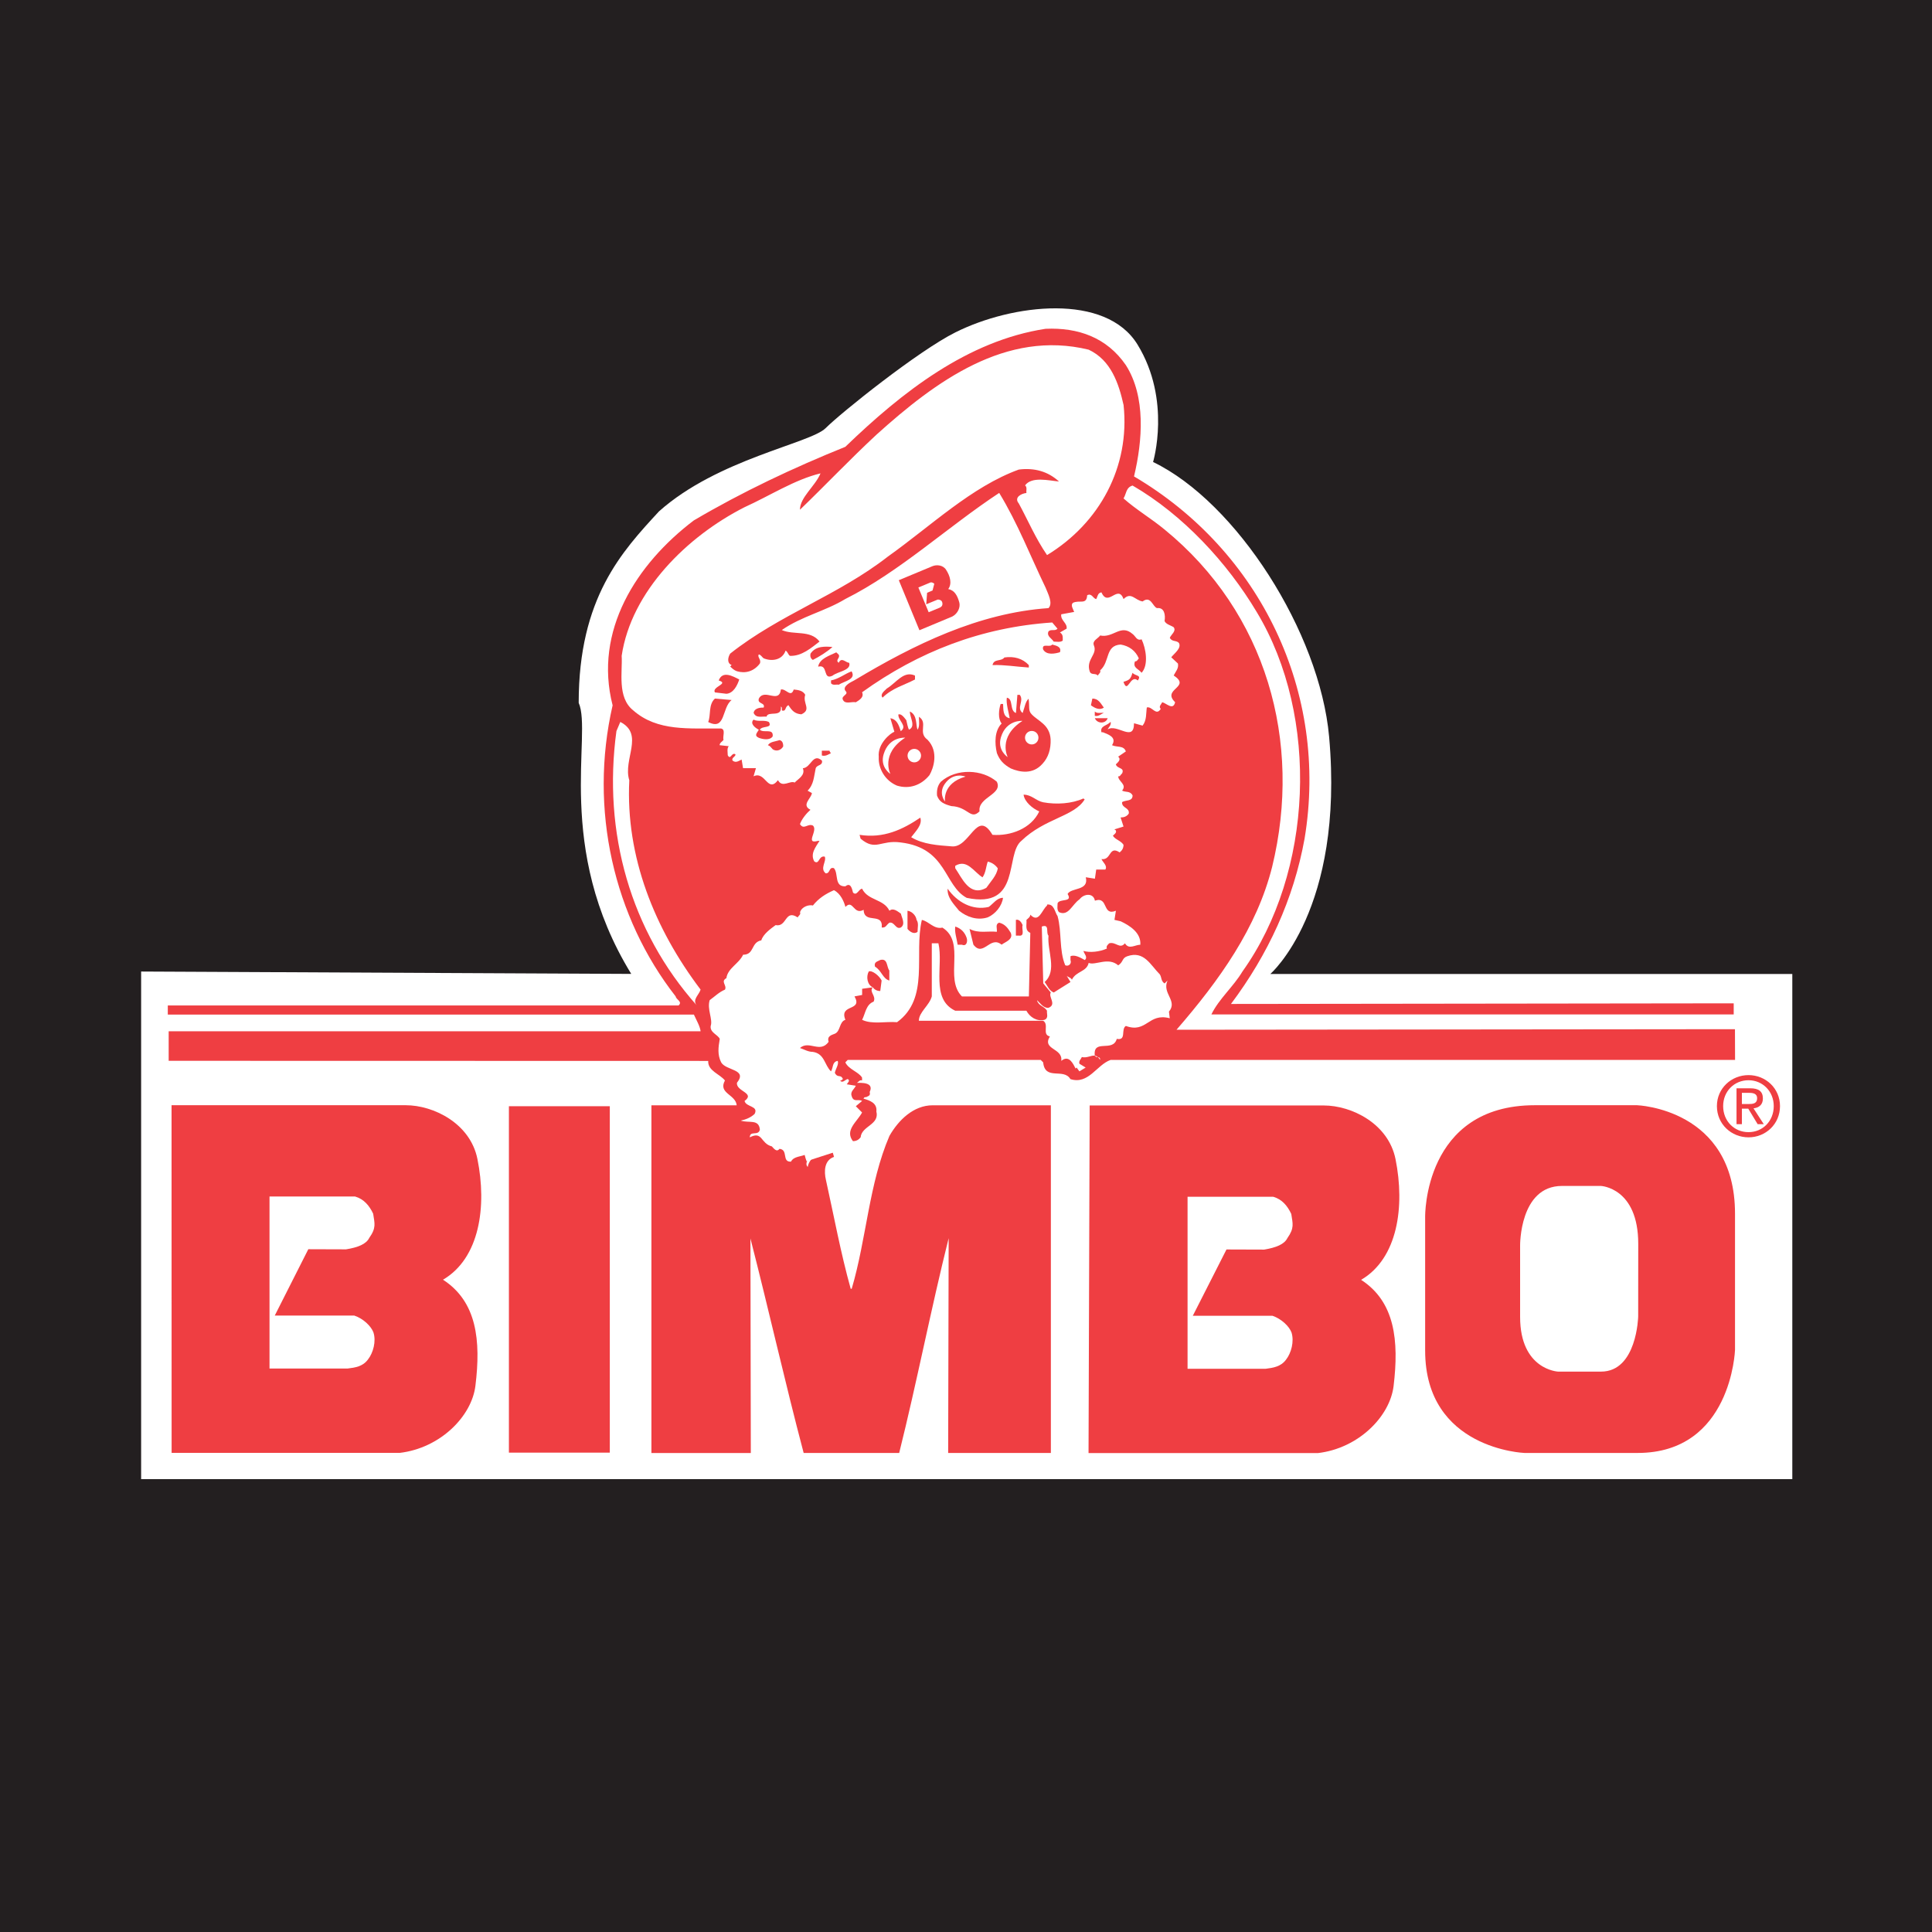 <?xml version="1.0" encoding="utf-8"?>
<!-- Generator: Adobe Illustrator 16.0.0, SVG Export Plug-In . SVG Version: 6.00 Build 0)  -->
<!DOCTYPE svg PUBLIC "-//W3C//DTD SVG 1.1//EN" "http://www.w3.org/Graphics/SVG/1.1/DTD/svg11.dtd">
<svg version="1.1" id="Layer_1" xmlns="http://www.w3.org/2000/svg" xmlns:xlink="http://www.w3.org/1999/xlink" x="0px" y="0px"
	 width="30.925px" height="30.925px" viewBox="0 0 30.925 30.925" enable-background="new 0 0 30.925 30.925" xml:space="preserve">
<g>
	<polygon fill-rule="evenodd" clip-rule="evenodd" fill="#231F20" points="0,0 30.925,0 30.925,30.925 0,30.925 0,0 	"/>
	<path fill-rule="evenodd" clip-rule="evenodd" fill="#FFFFFF" d="M2.259,15.551v8.125h26.43V15.59h-8.355
		c0,0,1.188-1.028,0.941-3.796c-0.15-1.674-1.484-3.756-2.818-4.399c0,0,0.297-0.988-0.248-1.878
		c-0.508-0.832-2.004-0.653-2.916-0.197c-0.594,0.296-1.829,1.285-2.076,1.532c-0.247,0.247-1.729,0.494-2.669,1.334
		C9.955,8.829,9.263,9.57,9.263,11.25c0.222,0.499-0.396,2.323,0.841,4.339L2.259,15.551L2.259,15.551z"/>
	<path fill-rule="evenodd" clip-rule="evenodd" fill="#EF3E42" d="M18.273,10.233c0.07,0.146,0.115,0.413,0,0.536
		c-0.053-0.069-0.145-0.077-0.105-0.184c0.029,0.008,0.045-0.03,0.061-0.046c-0.053-0.123-0.154-0.199-0.291-0.222
		c-0.252,0.015-0.168,0.275-0.328,0.413c0.014,0.038-0.023,0.054-0.039,0.084c-0.031-0.046-0.107,0-0.129-0.069
		c-0.062-0.191,0.129-0.268,0.068-0.413c-0.031-0.077,0.061-0.107,0.1-0.16c0.213,0.045,0.328-0.191,0.52-0.023
		C18.175,10.18,18.197,10.264,18.273,10.233L18.273,10.233z"/>
	<path fill-rule="evenodd" clip-rule="evenodd" fill="#FFFFFF" d="M12.354,10.333c-0.092,0-0.191-0.015-0.253,0.062
		c0.008,0.03-0.015,0.069,0.023,0.084c-0.107,0-0.222,0-0.268,0.084h-0.084C11.895,10.364,12.17,10.256,12.354,10.333L12.354,10.333
		z"/>
	<path fill-rule="evenodd" clip-rule="evenodd" fill="#EF3E42" d="M16.966,10.44c-0.078,0.023-0.215,0.053-0.27-0.046
		c-0.021-0.107,0.109-0.023,0.146-0.077C16.896,10.333,16.998,10.348,16.966,10.44L16.966,10.44z"/>
	<path fill-rule="evenodd" clip-rule="evenodd" fill="#EF3E42" d="M13.325,10.356c-0.085,0.077-0.207,0.153-0.314,0.207
		c-0.038-0.023-0.045-0.061-0.038-0.099C13.057,10.333,13.218,10.348,13.325,10.356L13.325,10.356z"/>
	<path fill-rule="evenodd" clip-rule="evenodd" fill="#EF3E42" d="M13.425,10.479c0.03,0.054-0.062,0.084,0,0.13
		c0.045-0.099,0.114,0,0.168,0c0.038,0.123-0.184,0.138-0.268,0.207c-0.161,0.077-0.062-0.191-0.229-0.145
		c0.022-0.13,0.183-0.176,0.29-0.229L13.425,10.479L13.425,10.479z"/>
	<path fill-rule="evenodd" clip-rule="evenodd" fill="#EF3E42" d="M16.468,10.646v0.039c-0.221-0.015-0.39-0.046-0.581-0.039
		c0.022-0.107,0.137-0.053,0.19-0.122C16.231,10.501,16.369,10.54,16.468,10.646L16.468,10.646z"/>
	<path fill-rule="evenodd" clip-rule="evenodd" fill="#EF3E42" d="M13.631,10.746c0.076,0.13-0.107,0.153-0.206,0.214
		c-0.039-0.008-0.093,0.016-0.123-0.023v-0.046C13.425,10.869,13.523,10.785,13.631,10.746L13.631,10.746z"/>
	<path fill-rule="evenodd" clip-rule="evenodd" fill="#EF3E42" d="M14.647,10.876c-0.176,0.092-0.366,0.138-0.52,0.291
		c-0.046-0.054,0.03-0.107,0.068-0.146c0.153-0.092,0.269-0.291,0.451-0.207V10.876L14.647,10.876z"/>
	<path fill-rule="evenodd" clip-rule="evenodd" fill="#EF3E42" d="M18.212,10.892c-0.123-0.107-0.16,0.229-0.229,0.022
		c0.1-0.03,0.113-0.045,0.145-0.145C18.167,10.822,18.281,10.8,18.212,10.892L18.212,10.892z"/>
	<path fill-rule="evenodd" clip-rule="evenodd" fill="#EF3E42" d="M11.833,10.876c-0.03,0.092-0.092,0.222-0.206,0.229l-0.184-0.022
		c-0.054-0.092,0.236-0.138,0.061-0.191C11.565,10.731,11.727,10.822,11.833,10.876L11.833,10.876z"/>
	<path fill-rule="evenodd" clip-rule="evenodd" fill="#EF3E42" d="M12.705,11.037c0.069,0.007,0.146,0.015,0.184,0.084
		c-0.046,0.138,0.107,0.237-0.062,0.313c-0.106-0.008-0.152-0.061-0.206-0.146c-0.062,0.023-0.031,0.107-0.106,0.084
		c0-0.023,0.007-0.054-0.016-0.061c0.022,0.183-0.207,0.061-0.229,0.16c-0.077-0.007-0.169,0.03-0.207-0.061
		c0.016-0.084,0.123-0.084,0.161-0.084c0.03-0.084-0.107-0.053-0.077-0.145c0.092-0.168,0.321,0.092,0.353-0.145
		C12.583,11.021,12.659,11.174,12.705,11.037L12.705,11.037z"/>
	<path fill-rule="evenodd" clip-rule="evenodd" fill="#EF3E42" d="M11.711,11.205c-0.16,0.122-0.092,0.498-0.375,0.352
		c0.046-0.114,0-0.275,0.107-0.375L11.711,11.205L11.711,11.205z"/>
	<path fill-rule="evenodd" clip-rule="evenodd" fill="#EF3E42" d="M17.669,11.327c-0.068,0.046-0.145,0.008-0.207-0.038l0.023-0.107
		C17.585,11.182,17.617,11.259,17.669,11.327L17.669,11.327z"/>
	<path fill-rule="evenodd" clip-rule="evenodd" fill="#EF3E42" d="M17.669,11.412c-0.047,0.015-0.084,0.061-0.145,0.046v-0.069
		C17.562,11.427,17.623,11.404,17.669,11.412L17.669,11.412z"/>
	<path fill-rule="evenodd" clip-rule="evenodd" fill="#EF3E42" d="M17.73,11.496c-0.029,0.092-0.168,0.092-0.205,0H17.73
		L17.73,11.496z"/>
	<path fill-rule="evenodd" clip-rule="evenodd" fill="#EF3E42" d="M12.308,11.557c0.061,0.107-0.107,0.054-0.146,0.123
		c0.062,0.061,0.222-0.03,0.206,0.107c-0.046,0.069-0.16,0.046-0.222,0.023c-0.084-0.038-0.022-0.084,0-0.13
		c-0.061-0.03-0.146-0.099-0.084-0.161C12.132,11.557,12.238,11.519,12.308,11.557L12.308,11.557z"/>
	<path fill-rule="evenodd" clip-rule="evenodd" fill="#EF3E42" d="M12.537,11.947c-0.038,0.068-0.115,0.084-0.169,0.046
		c-0.022-0.023-0.046-0.062-0.076-0.062c0.03-0.061,0.122-0.061,0.184-0.084C12.529,11.855,12.537,11.909,12.537,11.947
		L12.537,11.947z"/>
	<path fill-rule="evenodd" clip-rule="evenodd" fill="#EF3E42" d="M13.278,12.016c0,0.016,0.016,0.031,0.023,0.039
		c-0.046,0.023-0.084,0.054-0.146,0.038v-0.077H13.278L13.278,12.016z"/>
	<path fill-rule="evenodd" clip-rule="evenodd" fill="#EF3E42" d="M17.341,12.781c-0.184,0.084-0.43,0.1-0.643,0.061
		c-0.115-0.023-0.184-0.122-0.314-0.122c0.015,0.115,0.144,0.222,0.251,0.268c-0.129,0.275-0.458,0.397-0.749,0.375
		c-0.253-0.429-0.36,0.222-0.658,0.184c-0.207-0.016-0.454-0.03-0.643-0.146c0.069-0.092,0.184-0.199,0.146-0.313
		c-0.283,0.191-0.589,0.336-0.972,0.275l0.016,0.061c0.244,0.207,0.322,0.016,0.642,0.061c0.746,0.089,0.688,0.688,1.057,0.887
		c0.879,0.184,0.607-0.696,0.875-0.913c0.376-0.363,0.845-0.387,1.013-0.663L17.341,12.781L17.341,12.781z M15.788,14.211
		c-0.269,0.152-0.391-0.161-0.498-0.314v-0.038c0.191-0.115,0.299,0.1,0.437,0.184c0.054-0.077,0.054-0.168,0.084-0.252
		c0.062,0.015,0.115,0.046,0.16,0.107C15.956,14.012,15.856,14.112,15.788,14.211L15.788,14.211z"/>
	<path fill-rule="evenodd" clip-rule="evenodd" fill="#EF3E42" d="M15.826,14.517c0.076-0.053,0.13-0.146,0.229-0.146
		c-0.016,0.13-0.122,0.26-0.245,0.313c-0.168,0.054-0.337-0.007-0.459-0.107c-0.084-0.106-0.191-0.207-0.183-0.352
		C15.321,14.441,15.565,14.578,15.826,14.517L15.826,14.517z"/>
	<path fill-rule="evenodd" clip-rule="evenodd" fill="#EF3E42" d="M14.671,14.724c0.038,0.054,0.016,0.123,0.016,0.191
		c-0.054,0.046-0.123,0-0.161-0.046v-0.291C14.595,14.586,14.663,14.655,14.671,14.724L14.671,14.724z"/>
	<path fill-rule="evenodd" clip-rule="evenodd" fill="#EF3E42" d="M16.369,14.808c-0.022,0.053,0.046,0.183-0.062,0.168h-0.046
		v-0.252C16.315,14.708,16.354,14.77,16.369,14.808L16.369,14.808z"/>
	<path fill-rule="evenodd" clip-rule="evenodd" fill="#EF3E42" d="M16.178,14.93c0.046,0.107-0.084,0.146-0.146,0.191
		c-0.184-0.153-0.291,0.207-0.451,0l-0.062-0.252c0.146,0.076,0.291,0.03,0.437,0.046c0.008-0.054-0.03-0.123,0.038-0.146
		C16.086,14.792,16.132,14.854,16.178,14.93L16.178,14.93z"/>
	<path fill-rule="evenodd" clip-rule="evenodd" fill="#EF3E42" d="M15.474,15.015c0.016,0.053,0,0.138-0.076,0.107h-0.069
		c-0.015-0.1-0.053-0.207-0.038-0.291C15.382,14.861,15.443,14.922,15.474,15.015L15.474,15.015z"/>
	<path fill-rule="evenodd" clip-rule="evenodd" fill="#EF3E42" d="M14.112,15.695c-0.038-0.077-0.153-0.168-0.206-0.145
		c-0.046,0.084-0.023,0.214,0.062,0.252c0.03,0.038,0.068,0.061,0.122,0.061L14.112,15.695L14.112,15.695z"/>
	<path fill-rule="evenodd" clip-rule="evenodd" fill="#EF3E42" d="M27.771,16.474l-8.939,0.009c0.689-0.795,1.285-1.629,1.531-2.608
		c0.488-2.004-0.092-4.069-1.723-5.4c-0.213-0.176-0.459-0.321-0.656-0.497c0.045-0.069,0.037-0.176,0.145-0.206
		c0.803,0.466,1.514,1.231,1.988,2.026c1.01,1.675,0.902,4.169-0.229,5.752c-0.146,0.245-0.375,0.436-0.498,0.688h8.361V16.06
		l-8.047,0.01c0.596-0.796,1.002-1.675,1.178-2.646c0.389-2.34-0.705-4.605-2.73-5.798c0.137-0.573,0.191-1.277-0.131-1.782
		c-0.305-0.443-0.764-0.604-1.285-0.581c-1.247,0.191-2.294,1.01-3.205,1.889c-0.833,0.336-1.645,0.719-2.425,1.178
		c-0.918,0.696-1.606,1.767-1.3,2.96c-0.383,1.667,0.022,3.396,1.009,4.659c0.008,0.053,0.115,0.084,0.047,0.145H2.686v0.146h8.421
		c0.038,0.084,0.1,0.191,0.107,0.267H2.7v0.473l8.636,0.002c-0.008,0.16,0.184,0.207,0.268,0.313
		c-0.114,0.207,0.172,0.222,0.188,0.397h-1.365v5.566h1.591l-0.006-3.434c0.291,1.133,0.553,2.301,0.852,3.433h1.529
		c0.283-1.132,0.509-2.307,0.792-3.438l-0.008,3.438h1.644v-5.565h-1.892c-0.307,0-0.548,0.238-0.692,0.49
		c-0.329,0.766-0.367,1.645-0.604,2.447h-0.016c-0.16-0.573-0.268-1.162-0.397-1.744c-0.03-0.13-0.03-0.313,0.13-0.367
		c-0.022-0.061-0.022-0.121-0.069-0.168c-0.114,0.062-0.328,0.168-0.352,0.329c-0.068-0.069,0.062-0.161-0.015-0.207
		c-0.085,0.046-0.207,0.031-0.253,0.122c-0.152,0.008-0.038-0.19-0.184-0.205c-0.046,0.061-0.092-0.008-0.122-0.039
		c-0.184-0.046-0.146-0.252-0.353-0.145c0-0.115,0.138-0.016,0.161-0.123c-0.016-0.176-0.176-0.1-0.306-0.145
		c0.076-0.016,0.16-0.047,0.222-0.107c0.068-0.131-0.138-0.107-0.161-0.207c0.176-0.13-0.138-0.152-0.122-0.291
		c0.176-0.221-0.176-0.191-0.253-0.328c-0.061-0.123-0.045-0.238-0.022-0.375c-0.03-0.068-0.16-0.1-0.145-0.207
		c0.037-0.107-0.062-0.268-0.016-0.413c0.084-0.061,0.152-0.13,0.244-0.168c0.038-0.068-0.076-0.13,0.023-0.184
		c0.022-0.16,0.199-0.229,0.268-0.375c0.184,0,0.122-0.199,0.291-0.23c0.03-0.099,0.145-0.183,0.229-0.244
		c0.184,0.038,0.146-0.26,0.353-0.123c0.015-0.03,0.054-0.045,0.038-0.084c0.03-0.092,0.146-0.123,0.206-0.107
		c0.092-0.115,0.199-0.184,0.337-0.245c0.107,0.054,0.161,0.184,0.184,0.268c0.122-0.13,0.13,0.138,0.291,0.046
		c0.008,0.237,0.313,0.031,0.29,0.283c0.069,0.007,0.069-0.038,0.123-0.077c0.084-0.016,0.1,0.115,0.183,0.077
		c0.077-0.054,0.016-0.153,0-0.222c-0.046-0.031-0.122-0.1-0.183-0.046c-0.092-0.191-0.345-0.161-0.437-0.352
		c-0.054,0-0.084,0.123-0.146,0.061c-0.015-0.061-0.038-0.168-0.122-0.1c-0.184,0.008-0.106-0.206-0.184-0.291
		c-0.084-0.023-0.054,0.084-0.13,0.084c-0.1-0.077,0.016-0.191-0.016-0.268c-0.1-0.023-0.084,0.137-0.168,0.076
		c-0.068-0.122,0.022-0.229,0.084-0.329h-0.022c-0.222,0.062,0.007-0.168-0.085-0.245c-0.084-0.038-0.145,0.077-0.206-0.023
		c0.03-0.084,0.107-0.176,0.168-0.229c-0.152-0.077,0.016-0.184,0.023-0.268l-0.069-0.038c0.1-0.099,0.1-0.222,0.13-0.359
		c0.023-0.061,0.115-0.038,0.1-0.122c-0.146-0.13-0.176,0.115-0.306,0.122c0.046,0.115-0.084,0.176-0.13,0.229
		c-0.076-0.038-0.199,0.092-0.268-0.038c-0.168,0.214-0.199-0.153-0.391-0.062l0.038-0.13h-0.206l-0.023-0.138
		c-0.038,0.016-0.092,0.062-0.145,0.016c-0.023-0.046,0.053-0.062,0.046-0.1c-0.062-0.039-0.077,0.1-0.123,0.015
		c0-0.046-0.016-0.107,0.016-0.145l-0.146-0.016c0-0.039,0.046-0.061,0.062-0.084c-0.016-0.061,0.038-0.168-0.039-0.183
		c-0.504-0.007-1.017,0.053-1.407-0.291c-0.26-0.207-0.168-0.62-0.184-0.872c0.153-1.033,1.048-1.913,1.966-2.379
		c0.405-0.183,0.804-0.443,1.217-0.542c-0.085,0.206-0.329,0.382-0.329,0.582c0.413-0.398,0.796-0.803,1.224-1.201
		c0.949-0.856,2.073-1.683,3.397-1.361c0.359,0.168,0.482,0.543,0.559,0.887c0.105,0.987-0.383,1.889-1.225,2.401
		c-0.184-0.267-0.306-0.558-0.452-0.826c-0.084-0.1,0.046-0.161,0.122-0.168c-0.007-0.038,0.016-0.092-0.022-0.122
		c0.108-0.146,0.375-0.077,0.543-0.062c-0.176-0.161-0.391-0.222-0.643-0.191c-0.757,0.275-1.407,0.903-2.096,1.393
		c-0.795,0.62-1.729,0.925-2.524,1.553c-0.038,0.061-0.054,0.153,0.023,0.183l-0.023,0.023c0.031,0.03,0.062,0.061,0.107,0.076
		c0.13,0.039,0.268,0.008,0.367-0.122c0.03-0.062-0.046-0.107-0.016-0.146c0.03,0,0.054,0.046,0.077,0.061
		c0.13,0.054,0.298,0.031,0.352-0.123c0.038,0.023,0.038,0.062,0.069,0.084c0.19,0.008,0.344-0.13,0.474-0.229
		c-0.146-0.191-0.413-0.099-0.604-0.184c0.32-0.222,0.688-0.298,1.017-0.497c0.872-0.437,1.638-1.155,2.463-1.698
		c0.299,0.49,0.498,1.01,0.742,1.515c0.039,0.099,0.123,0.252,0.047,0.329c-1.118,0.077-2.15,0.582-3.106,1.155
		c-0.076,0.038-0.191,0.099-0.146,0.168c0.069,0.062-0.076,0.077-0.038,0.146c0.038,0.076,0.138,0.023,0.206,0.038
		c0.046-0.03,0.138-0.076,0.1-0.16c0.903-0.65,1.913-1.041,3.044-1.117l0.084,0.099c-0.039,0.046-0.107,0-0.145,0.046
		c-0.031,0.077,0.053,0.107,0.084,0.161c0.045,0,0.107,0.015,0.145-0.016c0-0.053,0.008-0.099-0.045-0.13l0.107-0.061
		c0.014-0.092-0.1-0.13-0.086-0.23l0.207-0.038c-0.016-0.045-0.061-0.107-0.021-0.145c0.105-0.053,0.221,0.038,0.229-0.122
		c0.076-0.039,0.092,0.053,0.145,0.061c0.023-0.039,0.023-0.1,0.084-0.107c0.107,0.245,0.262-0.138,0.354,0.107
		c0.121-0.123,0.184,0.022,0.305,0.038c0.131-0.099,0.16,0.084,0.23,0.107c0.121-0.015,0.137,0.115,0.121,0.207
		c0.023,0.053,0.1,0.068,0.146,0.099c0.045,0.061-0.039,0.115-0.062,0.168c0.031,0.069,0.107,0.038,0.146,0.084
		c0.045,0.084-0.076,0.168-0.123,0.229l0.107,0.1c0.016,0.076-0.037,0.13-0.068,0.191c0.291,0.191-0.199,0.214,0.023,0.428
		c-0.031,0.138-0.139,0.016-0.207,0c-0.016,0.038-0.062,0.069-0.023,0.107c-0.076,0.122-0.137-0.046-0.223-0.023
		c-0.014,0.092,0,0.207-0.068,0.291l-0.137-0.038c0,0.313-0.275,0-0.422,0.099c0.016-0.038,0.062-0.068,0.047-0.123
		c-0.047,0.062-0.176,0.062-0.146,0.168h0.023c0.076,0.031,0.23,0.077,0.146,0.207c0.076,0.038,0.189,0,0.221,0.1l-0.123,0.084
		c0.055,0.046-0.006,0.092-0.037,0.123c0.023,0.076,0.145,0.046,0.1,0.146c-0.023,0.015-0.031,0.053-0.062,0.045
		c0,0.084,0.146,0.13,0.062,0.229c0.053,0.031,0.129,0,0.168,0.077c0,0.1-0.107,0.069-0.168,0.107
		c-0.008,0.1,0.123,0.084,0.107,0.184c-0.031,0.046-0.078,0.062-0.131,0.062l0.047,0.145l-0.146,0.046l0.023,0.016
		c0.016,0.038-0.023,0.061-0.047,0.084c0.031,0.061,0.123,0.076,0.17,0.146c0,0.053-0.023,0.092-0.062,0.122
		c-0.176-0.115-0.129,0.13-0.291,0.107c0.023,0.054,0.1,0.107,0.062,0.168h-0.146l-0.021,0.146l-0.146-0.023
		c0.055,0.222-0.236,0.161-0.291,0.268c0.086,0.138-0.121,0.069-0.16,0.146c0,0.046-0.016,0.107,0.023,0.145
		c0.152,0.069,0.207-0.123,0.328-0.206c0.07-0.092,0.223-0.107,0.246,0.022c0.221-0.076,0.113,0.252,0.336,0.161l-0.023,0.146
		l0.1,0.023c0.146,0.069,0.328,0.184,0.314,0.375c-0.084,0-0.184,0.084-0.246-0.023c-0.084,0.1-0.145-0.03-0.252,0
		c-0.023,0.023-0.053,0.046-0.037,0.084c-0.115,0.053-0.275,0.069-0.375,0.038c0.008,0.046,0.076,0.1,0.021,0.146
		c-0.068-0.038-0.16-0.092-0.229-0.061v0.061c0.023,0.061-0.031,0.107-0.084,0.084c-0.1-0.238-0.053-0.536-0.123-0.788
		c-0.045-0.062-0.053-0.199-0.168-0.184v0.016c-0.084,0.069-0.131,0.291-0.268,0.146c0,0.038-0.039,0.061-0.062,0.084
		c0.008,0.077-0.03,0.168,0.062,0.207l-0.023,1.018h-1.071c-0.291-0.291,0.069-0.864-0.313-1.102c-0.138,0.03-0.214-0.1-0.329-0.123
		c-0.13,0.55,0.13,1.254-0.397,1.637c-0.184-0.015-0.398,0.039-0.559-0.038c0.054-0.107,0.062-0.245,0.184-0.291
		c0.046-0.092-0.076-0.153-0.015-0.229l-0.169,0.023v0.099l-0.122,0.023c0.138,0.244-0.252,0.115-0.146,0.375
		c-0.1,0.03-0.076,0.183-0.168,0.222c-0.054,0.022-0.13,0.038-0.1,0.13c-0.138,0.19-0.313-0.03-0.459,0.099
		c0.069,0.023,0.13,0.062,0.206,0.062c0.191,0.029,0.185,0.213,0.291,0.312c0.038-0.061,0.016-0.152,0.107-0.168
		c0.022,0.053-0.031,0.123-0.046,0.191c0.046,0.092,0.092,0.016,0.13,0.1c-0.016,0.008-0.023,0.03-0.046,0.022
		c0.038,0.054,0.084-0.015,0.122-0.022c0.046,0.022,0,0.061-0.015,0.084l0.145,0.023c-0.022,0.053-0.091,0.092-0.068,0.16
		c0.03,0.115,0.106,0.046,0.168,0.084l-0.1,0.084l0.1,0.1c-0.076,0.146-0.283,0.283-0.146,0.459c0.054,0,0.092-0.022,0.123-0.061
		c0.015-0.184,0.306-0.199,0.252-0.414c0.016-0.137-0.107-0.176-0.206-0.206c0.008-0.016,0.022-0.03,0.038-0.022
		c0.046-0.023,0.076-0.023,0.061-0.084c0.077-0.161-0.145-0.146-0.206-0.146c0.03-0.015,0.046-0.053,0.084-0.038v-0.046
		c-0.054-0.092-0.214-0.13-0.268-0.244l0.038-0.039h3.09l0.039,0.039c0.029,0.298,0.328,0.084,0.436,0.268
		c0.291,0.092,0.42-0.229,0.643-0.307h9.996L27.771,16.474L27.771,16.474z M18.724,16.299c-0.344-0.092-0.367,0.245-0.703,0.123
		c-0.084,0.053,0.016,0.238-0.145,0.207c-0.062,0.222-0.383-0.008-0.352,0.268c0,0.001,0,0,0,0.001
		c0.018,0.003,0.033,0.009,0.051,0.024c0.02,0.002,0.037,0.008,0.033,0.043c-0.012-0.019-0.023-0.032-0.033-0.043
		c-0.02-0.002-0.039-0.004-0.051-0.024c-0.059-0.009-0.125,0.042-0.207,0.022c-0.016,0.037-0.053,0.061-0.039,0.107l0.1,0.061
		l-0.1,0.061l-0.045-0.061l-0.016,0.016c-0.039-0.076-0.1-0.207-0.207-0.139l-0.023,0.016c0.031-0.207-0.312-0.176-0.182-0.391
		c-0.131-0.029-0.008-0.19-0.107-0.251h-1.99c0-0.138,0.169-0.245,0.207-0.39v-0.85h0.106c0.084,0.36-0.13,0.888,0.268,1.079h1.14
		c0.054,0.1,0.162,0.176,0.291,0.146c0.07-0.031,0.031-0.099,0.039-0.146c-0.047-0.076-0.137-0.076-0.16-0.168
		c0.045,0.038,0.1,0.13,0.184,0.122c0.137-0.054-0.008-0.176,0.037-0.245l-0.121-0.146l-0.023-0.91
		c0.131-0.046,0.061,0.1,0.107,0.146c-0.023,0.245,0.145,0.559-0.062,0.742c0.047,0.061,0.07,0.137,0.146,0.168l0.268-0.168
		l-0.061-0.1c0.021,0.023,0.061,0.023,0.084,0.062c0.068-0.138,0.236-0.123,0.268-0.268c0.107,0.046,0.312-0.1,0.473,0.039
		c0.086-0.054,0.055-0.115,0.146-0.146c0.268-0.092,0.367,0.137,0.52,0.291c0.031,0.046,0.016,0.107,0.076,0.145l0.047-0.046
		c-0.092,0.207,0.168,0.322,0.023,0.497L18.724,16.299L18.724,16.299z"/>
	<path fill-rule="evenodd" clip-rule="evenodd" fill="#EF3E42" d="M14.235,15.535v0.16c-0.107-0.03-0.123-0.16-0.229-0.222
		c-0.023-0.077,0.046-0.084,0.084-0.107C14.212,15.335,14.189,15.473,14.235,15.535L14.235,15.535z"/>
	<polygon fill-rule="evenodd" clip-rule="evenodd" fill="#EF3E42" points="9.761,23.252 8.146,23.252 8.146,17.707 9.761,17.707 
		9.761,23.252 	"/>
	<path fill="none" stroke="#FFFFFF" stroke-width="1" stroke-miterlimit="2.613" d="M13.386,18.433
		c-0.022-0.068-0.054-0.145-0.022-0.19 M13.363,18.243l0.191-0.1"/>
	<path fill-rule="evenodd" clip-rule="evenodd" fill="#EF3E42" d="M7.091,20.484c0.589-0.345,0.704-1.177,0.551-1.932
		c-0.115-0.574-0.707-0.861-1.147-0.861H2.746l0.001,5.565h3.651c0.65-0.077,1.153-0.585,1.212-1.075
		C7.699,21.458,7.634,20.835,7.091,20.484L7.091,20.484z M5.89,21.761c-0.084,0.114-0.206,0.13-0.329,0.145H4.314v-2.754h1.369
		c0.142,0.041,0.229,0.146,0.29,0.275c0.023,0.157,0.053,0.225-0.062,0.387c-0.049,0.101-0.182,0.153-0.372,0.184l-0.604-0.002
		l-0.537,1.062h1.273c0.144,0.048,0.268,0.169,0.306,0.268C6.024,21.47,5.974,21.654,5.89,21.761L5.89,21.761z"/>
	<path fill-rule="evenodd" clip-rule="evenodd" fill="#EF3E42" d="M27.482,17.705c0-0.285,0.232-0.496,0.506-0.496
		s0.504,0.211,0.504,0.496c0,0.289-0.23,0.5-0.504,0.5S27.482,17.994,27.482,17.705L27.482,17.705z M27.988,18.122
		c0.227,0,0.404-0.177,0.404-0.417c0-0.236-0.178-0.414-0.404-0.414c-0.229,0-0.406,0.178-0.406,0.414
		C27.582,17.945,27.759,18.122,27.988,18.122L27.988,18.122z M27.882,17.994h-0.086v-0.574h0.219c0.135,0,0.203,0.049,0.203,0.163
		c0,0.103-0.064,0.147-0.15,0.158l0.164,0.253h-0.098l-0.15-0.248h-0.102V17.994l0.105-0.322c0.072,0,0.139-0.006,0.139-0.094
		c0-0.072-0.064-0.085-0.125-0.085h-0.119v0.179h0.105L27.882,17.994L27.882,17.994z"/>
	<path fill-rule="evenodd" clip-rule="evenodd" fill="#EF3E42" d="M21.787,20.486c0.588-0.344,0.703-1.176,0.551-1.931
		c-0.115-0.573-0.707-0.86-1.148-0.86h-3.748l-0.018,5.564h3.672c0.648-0.076,1.152-0.584,1.211-1.074
		C22.394,21.461,22.33,20.838,21.787,20.486L21.787,20.486z M20.585,21.764c-0.084,0.114-0.207,0.13-0.328,0.146h-1.248v-2.754
		h1.369c0.143,0.039,0.23,0.146,0.291,0.275c0.023,0.156,0.053,0.224-0.062,0.387c-0.049,0.1-0.182,0.152-0.371,0.184L19.632,20
		l-0.539,1.061h1.275c0.143,0.049,0.268,0.168,0.305,0.268C20.718,21.473,20.669,21.657,20.585,21.764L20.585,21.764z"/>
	<path fill-rule="evenodd" clip-rule="evenodd" fill="#EF3E42" d="M26.203,17.691h-1.635c-1.783,0-1.756,1.785-1.756,1.785
		s0,0.561,0,2.143c0,1.58,1.59,1.638,1.59,1.638s0.562,0,1.811,0c1.504,0,1.559-1.651,1.559-1.651s0-0.586,0-2.18
		C27.771,17.743,26.203,17.691,26.203,17.691L26.203,17.691z M26.222,21.074c0,0-0.02,0.881-0.594,0.881c-0.477,0-0.689,0-0.689,0
		s-0.607-0.029-0.607-0.875c0-0.844,0-1.144,0-1.144s-0.01-0.953,0.67-0.953h0.623c0,0,0.598,0.026,0.598,0.927
		C26.222,20.76,26.222,21.074,26.222,21.074L26.222,21.074z"/>
	<path fill-rule="evenodd" clip-rule="evenodd" fill="#EF3E42" d="M15.355,9.642c-0.03-0.109-0.077-0.195-0.177-0.213
		c0.064-0.085,0.031-0.211-0.036-0.311c-0.05-0.076-0.152-0.082-0.217-0.055l-0.538,0.224l0.33,0.801l0.527-0.22
		C15.334,9.82,15.376,9.717,15.355,9.642L15.355,9.642z M15.083,9.685c-0.006,0.022-0.022,0.031-0.039,0.041L14.865,9.8L14.7,9.404
		l0.197-0.082c0.022-0.002,0.041,0.007,0.058,0.022l-0.028,0.108L14.84,9.488l-0.014,0.185l0.184-0.076
		c0.023-0.001,0.048,0.009,0.06,0.021C15.085,9.635,15.089,9.665,15.083,9.685L15.083,9.685z"/>
	<path fill-rule="evenodd" clip-rule="evenodd" fill="#EF3E42" d="M15.956,12.513c-0.229-0.199-0.646-0.221-0.896,0
		c-0.053,0.061-0.068,0.137-0.061,0.222c0.038,0.107,0.118,0.138,0.229,0.168c0.271,0.012,0.306,0.229,0.451,0.084
		C15.65,12.758,16.056,12.719,15.956,12.513L15.956,12.513z M15.127,12.83c0,0-0.109-0.128-0.007-0.278
		c0.137-0.203,0.335-0.121,0.335-0.121C15.074,12.539,15.127,12.83,15.127,12.83L15.127,12.83z"/>
	<path fill-rule="evenodd" clip-rule="evenodd" fill="#EF3E42" d="M14.846,11.84c-0.16-0.115,0.015-0.268-0.137-0.367
		c0,0.069,0.016,0.153-0.022,0.207c-0.03-0.068,0-0.237-0.123-0.291c0,0.1,0.1,0.237-0.015,0.291
		c-0.016-0.031-0.034-0.114-0.042-0.152c-0.037-0.048-0.082-0.108-0.127-0.092c-0.008,0.1,0.153,0.184,0.038,0.268
		c-0.032-0.105-0.066-0.192-0.166-0.207l0.064,0.216c-0.058,0.019-0.272,0.189-0.25,0.403c-0.01,0.193,0.107,0.382,0.291,0.459
		c0.199,0.062,0.391-0.007,0.521-0.168C14.941,12.299,15.032,12.031,14.846,11.84L14.846,11.84z M14.252,12.388
		c0,0-0.172-0.108-0.107-0.318c0.086-0.284,0.344-0.262,0.344-0.262C14.087,12.069,14.252,12.388,14.252,12.388l0.383-0.185
		c-0.06,0-0.108-0.048-0.108-0.108s0.049-0.108,0.108-0.108s0.108,0.049,0.108,0.108s-0.049,0.108-0.108,0.108L14.252,12.388
		L14.252,12.388z"/>
	<path fill-rule="evenodd" clip-rule="evenodd" fill="#EF3E42" d="M16.515,11.435c-0.062-0.061-0.031-0.124-0.051-0.251
		c-0.053,0.053-0.057,0.121-0.095,0.229c-0.107-0.084,0.03-0.191-0.046-0.291h-0.038l-0.023,0.291
		c-0.106-0.038-0.038-0.229-0.146-0.245c-0.015,0.092,0.031,0.237,0.046,0.329c-0.114-0.023-0.1-0.145-0.106-0.229h-0.039
		c-0.03,0.091-0.046,0.236,0.016,0.313c-0.114,0.114-0.114,0.313-0.076,0.474c0.046,0.115,0.104,0.178,0.222,0.245
		c0.146,0.062,0.355,0.101,0.509-0.076c0.09-0.096,0.135-0.229,0.129-0.392C16.802,11.597,16.615,11.542,16.515,11.435
		L16.515,11.435z M16.13,12.119c0,0-0.172-0.109-0.108-0.319c0.086-0.284,0.344-0.261,0.344-0.261
		C15.964,11.799,16.13,12.119,16.13,12.119l0.385-0.203c-0.059,0-0.108-0.048-0.108-0.108c0-0.06,0.049-0.108,0.108-0.108
		c0.061,0,0.107,0.048,0.107,0.108c0,0.06-0.047,0.108-0.107,0.108L16.13,12.119L16.13,12.119z"/>
	<path fill-rule="evenodd" clip-rule="evenodd" fill="#FFFFFF" d="M10.073,12.49c-0.061,1.224,0.406,2.379,1.141,3.35
		c-0.023,0.084-0.138,0.161-0.062,0.252c-1.056-1.186-1.507-2.761-1.285-4.39l0.062-0.146C10.318,11.756,9.967,12.154,10.073,12.49
		L10.073,12.49z"/>
</g>
</svg>
